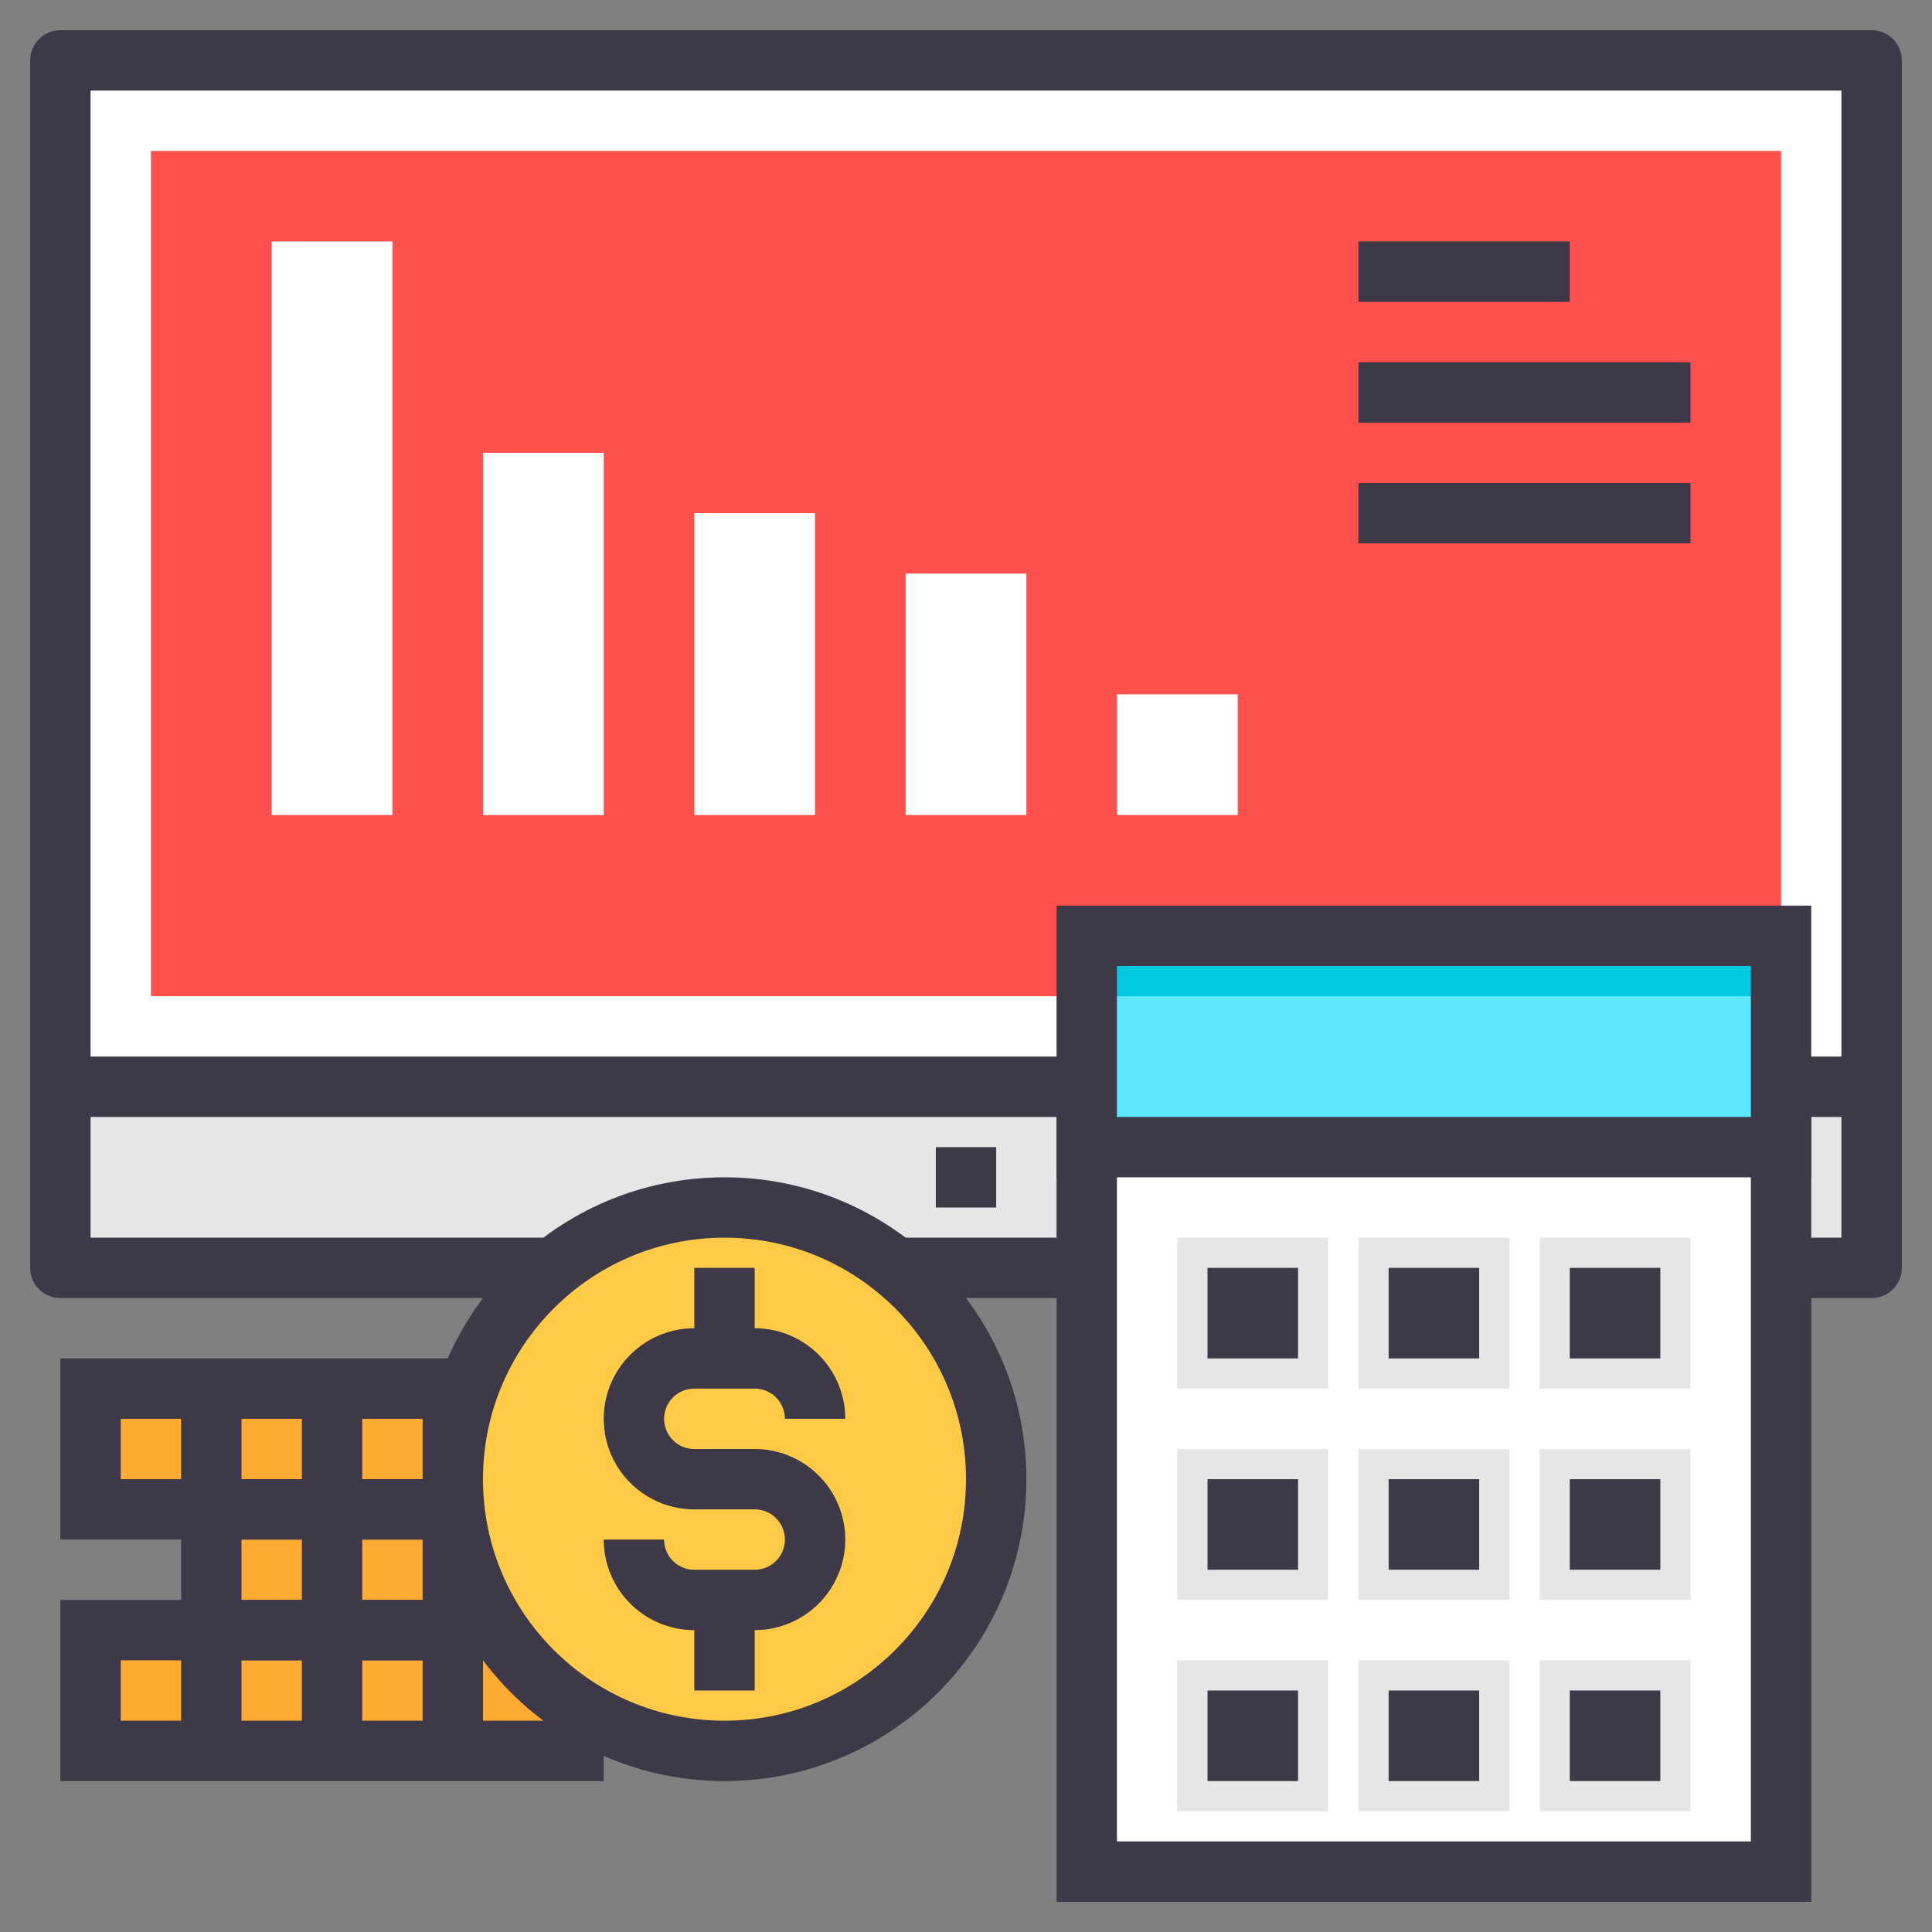 <svg xmlns="http://www.w3.org/2000/svg" viewBox="0 0 64 64"><rect x="0" y="0" width="64" height="64" fill="#808080" stroke="none"/><title>monitor-coin-calculator-graph</title><g id="monitor-coin-calculator-graph"><rect x="2" y="2" width="60" height="34" fill="#fff"/><rect x="5" y="5" width="54" height="28" fill="#ff504d"/><rect x="2" y="36" width="60" height="6" fill="#e6e6e6"/><polyline points="18 42 2 42 2 2 62 2 62 42 30 42" fill="none" stroke="#3e3948" stroke-linejoin="round" stroke-width="2"/><line x1="2" y1="36" x2="62" y2="36" fill="none" stroke="#3e3948" stroke-linejoin="round" stroke-width="2"/><line x1="31" y1="39" x2="33" y2="39" fill="none" stroke="#3e3948" stroke-linejoin="round" stroke-width="2"/><rect x="36" y="31" width="23" height="31" fill="#fff"/><rect x="36" y="31" width="23" height="7" fill="#5ce7ff"/><rect x="36" y="31" width="23" height="2" fill="#00c9e0"/><rect x="36" y="31" width="23" height="31" fill="none" stroke="#3e3948" stroke-miterlimit="10" stroke-width="2"/><line x1="35" y1="38" x2="60" y2="38" fill="none" stroke="#3e3948" stroke-miterlimit="10" stroke-width="2"/><rect x="39" y="41" width="5" height="5" fill="#e6e6e6"/><rect x="40" y="42" width="3" height="3" fill="#3e3948"/><rect x="45" y="41" width="5" height="5" fill="#e6e6e6"/><rect x="46" y="42" width="3" height="3" fill="#3e3948"/><rect x="51" y="41" width="5" height="5" fill="#e6e6e6"/><rect x="52" y="42" width="3" height="3" fill="#3e3948"/><rect x="39" y="48" width="5" height="5" fill="#e6e6e6"/><rect x="40" y="49" width="3" height="3" fill="#3e3948"/><rect x="45" y="48" width="5" height="5" fill="#e6e6e6"/><rect x="46" y="49" width="3" height="3" fill="#3e3948"/><rect x="51" y="48" width="5" height="5" fill="#e6e6e6"/><rect x="52" y="49" width="3" height="3" fill="#3e3948"/><rect x="39" y="55" width="5" height="5" fill="#e6e6e6"/><rect x="40" y="56" width="3" height="3" fill="#3e3948"/><rect x="45" y="55" width="5" height="5" fill="#e6e6e6"/><rect x="46" y="56" width="3" height="3" fill="#3e3948"/><rect x="51" y="55" width="5" height="5" fill="#e6e6e6"/><rect x="52" y="56" width="3" height="3" fill="#3e3948"/><rect x="3" y="54" width="16" height="4" fill="#fa3"/><rect x="7" y="50" width="8" height="4" fill="#fa3"/><rect x="3" y="46" width="12" height="4" fill="#fa3"/><polyline points="16 54 3 54 3 58 19 58 19 56" fill="none" stroke="#3e3948" stroke-miterlimit="10" stroke-width="2"/><line x1="7" y1="54" x2="7" y2="58" fill="none" stroke="#3e3948" stroke-miterlimit="10" stroke-width="2"/><line x1="11" y1="54" x2="11" y2="58" fill="none" stroke="#3e3948" stroke-miterlimit="10" stroke-width="2"/><line x1="15" y1="54" x2="15" y2="58" fill="none" stroke="#3e3948" stroke-miterlimit="10" stroke-width="2"/><polyline points="15 50 7 50 7 54 15 54" fill="none" stroke="#3e3948" stroke-miterlimit="10" stroke-width="2"/><line x1="11" y1="50" x2="11" y2="54" fill="none" stroke="#3e3948" stroke-miterlimit="10" stroke-width="2"/><line x1="15" y1="50" x2="15" y2="54" fill="none" stroke="#3e3948" stroke-miterlimit="10" stroke-width="2"/><rect x="3" y="46" width="12" height="4" fill="none" stroke="#3e3948" stroke-miterlimit="10" stroke-width="2"/><line x1="7" y1="46" x2="7" y2="50" fill="none" stroke="#3e3948" stroke-miterlimit="10" stroke-width="2"/><line x1="11" y1="46" x2="11" y2="50" fill="none" stroke="#3e3948" stroke-miterlimit="10" stroke-width="2"/><circle cx="24" cy="49" r="9" fill="#ffcb47"/><circle cx="24" cy="49" r="9" fill="none" stroke="#3e3948" stroke-miterlimit="10" stroke-width="2"/><path d="M27,47h0a2,2,0,0,0-2-2H23a2,2,0,0,0-2,2h0a2,2,0,0,0,2,2h2a2,2,0,0,1,2,2h0a2,2,0,0,1-2,2H23a2,2,0,0,1-2-2h0" fill="none" stroke="#3e3948" stroke-miterlimit="10" stroke-width="2"/><line x1="24" y1="56" x2="24" y2="53" fill="none" stroke="#3e3948" stroke-miterlimit="10" stroke-width="2"/><line x1="24" y1="45" x2="24" y2="42" fill="none" stroke="#3e3948" stroke-miterlimit="10" stroke-width="2"/><rect x="16" y="15" width="4" height="12" transform="translate(36 42) rotate(-180)" fill="#fff"/><rect x="30" y="19" width="4" height="8" transform="translate(64 46) rotate(-180)" fill="#fff"/><rect x="37" y="23" width="4" height="4" transform="translate(78 50) rotate(-180)" fill="#fff"/><rect x="23" y="17" width="4" height="10" transform="translate(50 44) rotate(-180)" fill="#fff"/><rect x="9" y="8" width="4" height="19" transform="translate(22 35) rotate(-180)" fill="#fff"/><line x1="45" y1="17" x2="56" y2="17" fill="none" stroke="#3e3948" stroke-miterlimit="10" stroke-width="2"/><line x1="45" y1="13" x2="56" y2="13" fill="none" stroke="#3e3948" stroke-miterlimit="10" stroke-width="2"/><line x1="45" y1="9" x2="52" y2="9" fill="none" stroke="#3e3948" stroke-miterlimit="10" stroke-width="2"/></g></svg>